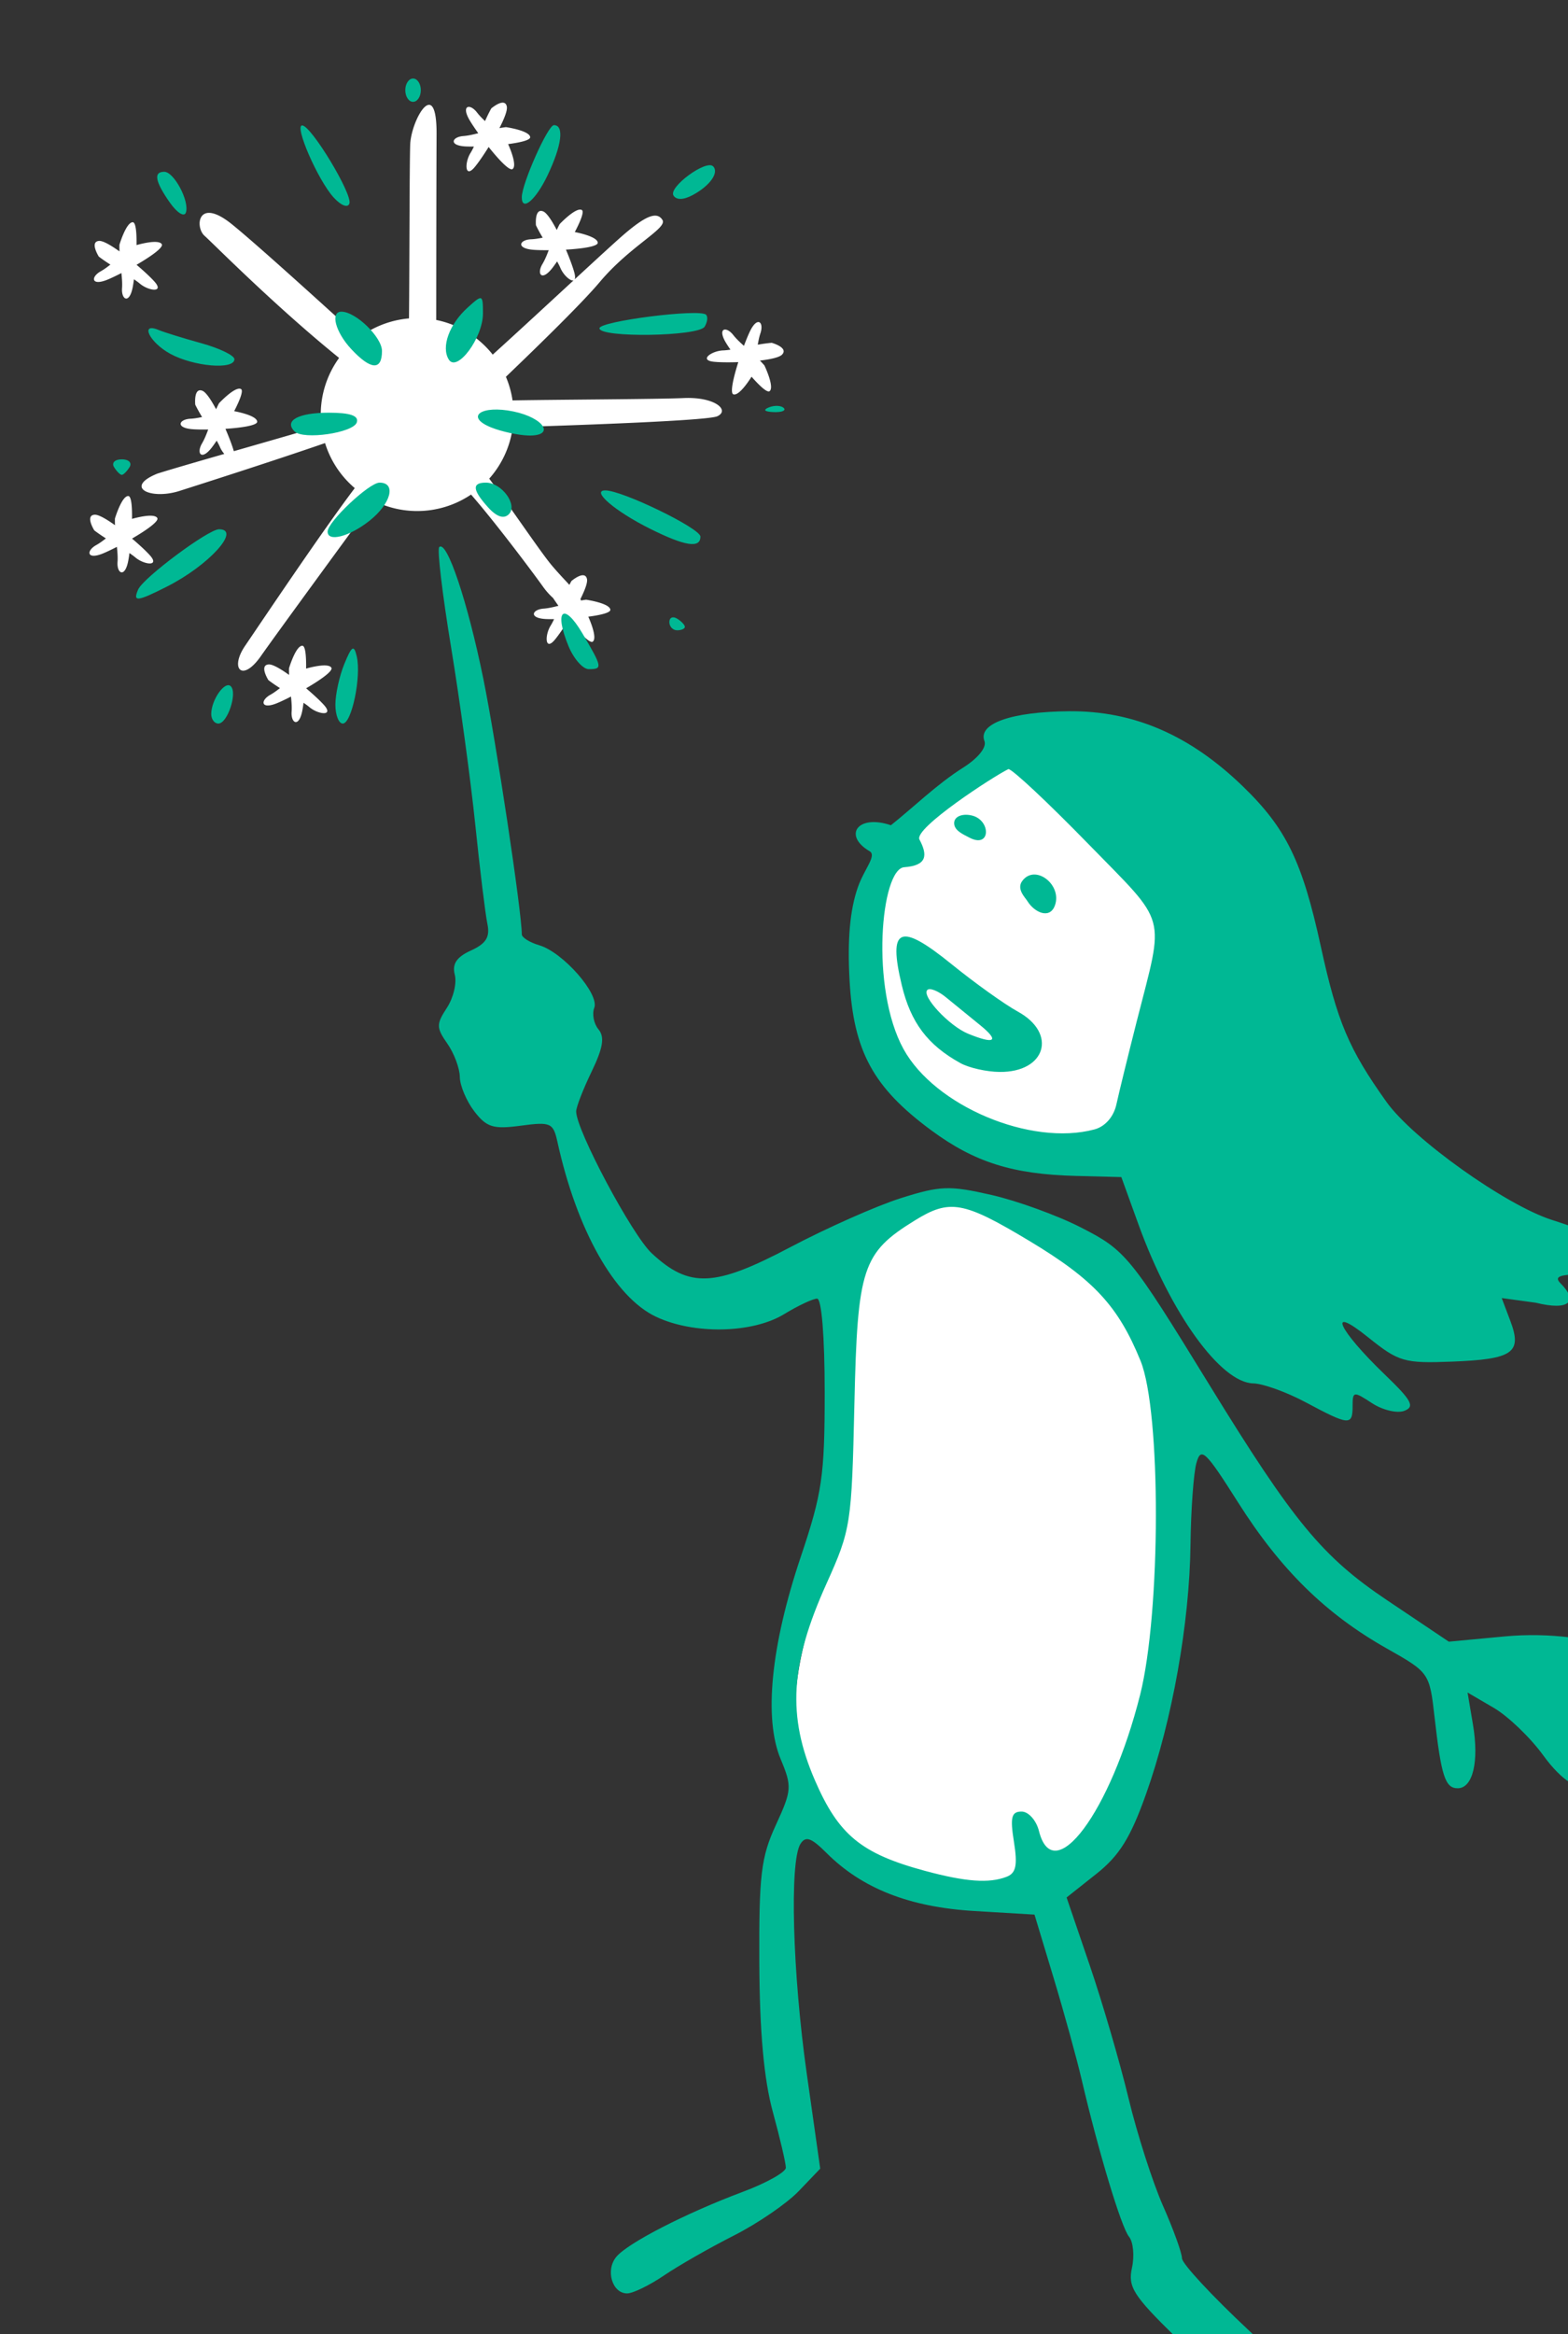 <?xml version="1.0" ?><svg height="327.68mm" viewBox="0 0 220.257 327.68" width="220.257mm" xmlns="http://www.w3.org/2000/svg">
    <rect x="0" y="0" width="220.257" height="327.68" fill="#333333" stroke="none"/>
    <path d="m 33694.146,28906.219 v 0 c -2.465,0.149 -5.851,3.048 -5.851,3.048 -1.18,2.116 -2.276,4.398 -3.311,6.702 -1.616,-1.528 -3.08,-3.018 -4.234,-4.532 -3.743,-4.908 -8.587,-3.897 -3.959,4.024 1.053,1.802 2.711,4.277 4.613,6.941 -2.828,0.721 -5.456,1.318 -7.861,1.492 -6.156,0.447 -7.964,5.055 1.199,5.516 1.2,0.06 2.699,0.07 4.362,0.05 -0.605,1.257 -1.203,2.427 -1.795,3.373 -3.209,5.125 -3.033,13.604 2.025,7.724 1.816,-2.111 4.686,-6.235 7.566,-10.861 5.485,6.884 11.201,12.917 12.737,11.653 2.525,-2.079 -1.841,-11.925 -2.41,-13.18 6.609,-0.865 11.865,-2.129 11.691,-3.717 -0.382,-3.466 -12.834,-5.279 -12.834,-5.279 -1.182,0.147 -2.34,0.335 -3.477,0.545 2.585,-5.029 4.34,-9.475 3.924,-11.467 -0.334,-1.602 -1.264,-2.104 -2.385,-2.037 z m -38.642,1.172 c -0.146,-0.02 -0.295,-0.01 -0.445,0 -4.017,0.5 -9.471,12.951 -9.745,21.149 -0.368,11.027 -0.378,66.452 -0.63,91.976 a 51.114,51.114 0 0 0 -26.418,10.102 c -22.467,-20.468 -55.797,-50.635 -67.608,-60.107 -18.072,-14.493 -19.529,1.639 -14.355,6.23 4.339,3.851 37.197,37.122 71.33,64.707 a 51.114,51.114 0 0 0 -9.729,29.998 51.114,51.114 0 0 0 0.352,5.973 c -13.512,3.98 -30.643,8.89 -46.428,13.428 -0.776,-2.755 -2.415,-7.138 -4.445,-11.84 8.782,-0.585 16.998,-1.843 16.834,-3.826 -0.271,-3.259 -10.85,-5.28 -12.205,-5.528 3.054,-5.925 5.009,-10.965 3.605,-11.726 -3.066,-1.662 -11.65,7.539 -11.65,7.539 -0.556,1.054 -1.048,2.116 -1.535,3.166 -2.659,-4.989 -5.317,-8.966 -7.19,-9.76 -1.508,-0.636 -2.447,-0.158 -3.031,0.801 v 0 c -1.281,2.11 -0.828,6.545 -0.828,6.545 1.067,2.176 2.318,4.376 3.621,6.539 -2.177,0.457 -4.234,0.814 -6.137,0.9 -6.167,0.28 -8.096,4.836 1.051,5.547 2.081,0.16 5.06,0.205 8.332,0.16 -1.017,2.735 -2.024,5.238 -3.252,7.313 -3.139,5.314 -0.383,9.424 5.217,2.156 0.732,-0.952 1.597,-2.179 2.527,-3.557 0.688,1.214 1.307,2.372 1.746,3.397 0.561,1.308 1.386,2.561 2.287,3.625 -15.411,4.435 -29.065,8.392 -35.467,10.429 -17.999,7.322 -3.566,14.044 11.702,9.18 9.572,-3.05 48.33,-15.401 77.173,-25.355 a 51.114,51.114 0 0 0 15.754,23.859 c -17.176,22.622 -50.811,72.819 -58.099,83.49 -8.359,12.236 -1.56,19.607 8.248,5.615 8.406,-11.992 47.442,-65.276 59.99,-82.396 a 51.114,51.114 0 0 0 22.936,5.435 51.114,51.114 0 0 0 28.566,-8.728 c 12.837,14.709 32.282,40.61 38.238,48.932 1.641,2.292 3.423,4.231 5.227,5.849 0.842,1.276 1.806,2.676 2.857,4.149 -2.828,0.721 -5.458,1.318 -7.863,1.492 -6.156,0.447 -7.962,5.054 1.201,5.515 1.2,0.06 2.698,0.07 4.361,0.05 -0.605,1.257 -1.202,2.427 -1.794,3.373 -3.209,5.125 -3.035,13.605 2.023,7.725 1.816,-2.111 4.688,-6.237 7.568,-10.863 5.485,6.884 11.201,12.918 12.737,11.654 2.525,-2.079 -1.841,-11.925 -2.41,-13.18 6.609,-0.865 11.863,-2.131 11.689,-3.719 -0.382,-3.466 -12.834,-5.277 -12.834,-5.277 -0.92,0.114 -1.819,0.259 -2.711,0.414 -0.09,-0.252 -0.181,-0.506 -0.311,-0.773 2.329,-4.65 3.862,-8.692 3.471,-10.563 -0.334,-1.602 -1.264,-2.104 -2.385,-2.037 v 0 c -2.465,0.149 -5.853,3.049 -5.853,3.049 -0.372,0.667 -0.732,1.354 -1.088,2.049 -2.703,-2.938 -5.984,-6.349 -9.316,-10.297 -5.844,-6.926 -20.796,-29.26 -33.172,-45.973 a 51.114,51.114 0 0 0 12.469,-27.242 c 36.656,-1.133 103.541,-3.496 108.468,-5.822 6.799,-3.209 -1.392,-10.38 -17.886,-9.627 -13.661,0.623 -66.651,0.803 -90.692,1.244 a 51.114,51.114 0 0 0 -3.521,-12.51 c 18.332,-17.558 40.685,-39.416 49.672,-50.115 16.25,-19.346 36.142,-28.527 33.3,-32.986 -2.841,-4.46 -8.451,-2.624 -20.693,7.935 -4.178,3.604 -14.204,12.827 -25.824,23.547 0.295,-0.592 0.307,-1.649 -0.106,-3.289 -0.68,-2.701 -2.398,-7.426 -4.521,-12.445 8.787,-0.518 17.012,-1.714 16.863,-3.698 -0.245,-3.261 -10.808,-5.363 -12.162,-5.621 3.1,-5.901 5.093,-10.925 3.695,-11.697 -3.053,-1.685 -11.707,7.449 -11.707,7.449 -0.561,1.051 -1.072,2.104 -1.556,3.155 -2.621,-5.01 -5.247,-9.005 -7.114,-9.813 -1.502,-0.65 -2.448,-0.18 -3.039,0.775 v 0 c -1.298,2.1 -0.879,6.541 -0.879,6.541 1.05,2.184 2.286,4.392 3.573,6.565 -2.18,0.441 -4.242,0.782 -6.145,0.853 -6.168,0.232 -8.131,4.775 1.01,5.555 2.08,0.177 5.059,0.245 8.332,0.225 -1.039,2.727 -2.067,5.221 -3.311,7.287 -3.18,5.289 -0.454,9.42 5.201,2.195 0.74,-0.946 1.612,-2.164 2.553,-3.535 0.679,1.219 1.291,2.381 1.723,3.41 1.595,3.8 5.368,7.208 7.012,6.615 -13.795,12.727 -29.892,27.614 -42.856,39.348 a 51.114,51.114 0 0 0 -29.963,-18.365 c 0.03,-29.047 0.08,-75.519 0.19,-98.442 0.05,-11.066 -1.61,-15.277 -3.803,-15.513 z m -157.223,62.17 c -3.485,-0.127 -7.088,11.931 -7.088,11.931 -0.03,1.191 0,2.361 0.03,3.518 -4.599,-3.289 -8.746,-5.672 -10.776,-5.551 -1.634,0.1 -2.264,0.945 -2.361,2.064 v 0 c -0.211,2.459 2.166,6.235 2.166,6.235 1.923,1.475 4.019,2.889 6.148,4.248 -1.747,1.377 -3.431,2.611 -5.097,3.533 -5.401,2.99 -5.104,7.929 3.406,4.502 1.936,-0.781 4.625,-2.065 7.537,-3.559 0.303,2.902 0.512,5.592 0.334,7.997 -0.452,6.155 3.843,8.612 5.631,-0.387 0.233,-1.178 0.462,-2.659 0.683,-4.307 1.156,0.782 2.228,1.543 3.077,2.266 4.605,3.92 13.021,4.98 7.939,-0.879 -1.825,-2.103 -5.49,-5.545 -9.648,-9.067 7.608,-4.426 14.408,-9.204 13.38,-10.908 -1.69,-2.799 -12.066,0.09 -13.39,0.471 0.104,-6.665 -0.383,-12.049 -1.979,-12.107 z m 331.694,52.888 c -1.149,-0.09 -2.809,1.28 -4.557,4.893 -0.909,1.879 -2.038,4.637 -3.189,7.701 -2.175,-1.946 -4.139,-3.797 -5.624,-5.697 -3.804,-4.861 -8.636,-3.79 -3.91,4.074 0.62,1.03 1.448,2.277 2.391,3.646 -1.38,0.199 -2.685,0.357 -3.801,0.393 -6.043,0.193 -12.986,5.066 -5.285,5.986 2.765,0.331 7.792,0.416 13.238,0.227 -2.657,8.392 -4.479,16.499 -2.574,17.07 3.134,0.937 8.873,-8.177 9.598,-9.349 4.403,5.005 8.382,8.66 9.603,7.63 2.664,-2.25 -2.773,-13.595 -2.773,-13.595 -0.781,-0.899 -1.583,-1.755 -2.391,-2.582 5.616,-0.658 10.287,-1.68 11.709,-3.135 1.143,-1.171 1.041,-2.223 0.36,-3.117 v 0 c -1.498,-1.963 -5.795,-3.159 -5.795,-3.158 -2.414,0.201 -4.918,0.564 -7.407,0.99 0.367,-2.194 0.786,-4.241 1.399,-6.043 1.118,-3.287 0.487,-5.819 -0.99,-5.936 z m -334.082,92.156 c -3.485,-0.127 -7.088,11.93 -7.088,11.93 -0.03,1.191 0,2.361 0.03,3.518 -4.599,-3.289 -8.745,-5.67 -10.775,-5.549 -1.634,0.1 -2.265,0.943 -2.362,2.062 v 0 c -0.211,2.459 2.164,6.233 2.164,6.233 1.923,1.475 4.022,2.889 6.151,4.248 -1.747,1.377 -3.432,2.611 -5.098,3.533 -5.401,2.99 -5.106,7.929 3.404,4.502 1.936,-0.781 4.625,-2.063 7.537,-3.557 0.303,2.902 0.512,5.591 0.334,7.996 -0.452,6.155 3.845,8.613 5.633,-0.386 0.233,-1.178 0.463,-2.661 0.684,-4.309 1.156,0.782 2.227,1.545 3.076,2.268 4.605,3.92 13.019,4.978 7.937,-0.881 -1.825,-2.103 -5.488,-5.545 -9.646,-9.067 7.608,-4.426 14.409,-9.202 13.381,-10.906 -1.69,-2.799 -12.067,0.09 -13.391,0.469 0.104,-6.665 -0.382,-12.048 -1.978,-12.106 z m 92.275,79.311 c -3.485,-0.127 -7.09,11.93 -7.09,11.93 -0.03,1.191 10e-4,2.36 0.03,3.517 -4.599,-3.289 -8.745,-5.67 -10.775,-5.551 -1.634,0.1 -2.264,0.946 -2.361,2.065 v 0 c -0.211,2.459 2.165,6.232 2.165,6.232 1.923,1.475 4.021,2.889 6.15,4.248 -1.747,1.377 -3.434,2.612 -5.1,3.534 -5.401,2.99 -5.103,7.929 3.407,4.502 1.936,-0.781 4.625,-2.063 7.537,-3.557 0.303,2.902 0.512,5.591 0.334,7.996 -0.452,6.155 3.844,8.612 5.632,-0.387 0.233,-1.178 0.463,-2.66 0.684,-4.308 1.156,0.782 2.225,1.544 3.074,2.267 4.605,3.92 13.022,4.978 7.94,-0.881 -1.825,-2.103 -5.491,-5.544 -9.649,-9.066 7.608,-4.426 14.409,-9.204 13.381,-10.908 -1.69,-2.799 -12.065,0.09 -13.389,0.47 0.104,-6.665 -0.382,-12.047 -1.978,-12.105 z m 426.103,51.588 c -45.403,-0.277 -98.427,25.121 -112.238,58.375 -62.786,151.17 76.77,175.951 138.903,148.49 52.822,-23.346 78.875,-109.05 34.281,-179.014 -12.403,-19.461 -35.476,-27.696 -60.946,-27.851 z m -85.164,243.017 c -34.88,0.285 -49.53,24.309 -54.83,66.471 3.133,16.824 2.298,83.838 -4.177,112.881 -6.475,29.042 -30.705,76.036 -16.293,121.244 14.412,45.208 69.868,73.874 127.308,54.983 57.439,-18.892 76.865,-162.505 68.51,-236.098 -8.355,-73.592 -65.795,-113.632 -109.031,-118.801 -4.053,-0.484 -7.879,-0.71 -11.487,-0.68 z" fill="#FFFFFF" paint-order="markers stroke fill" transform="translate(228.813,38.352) matrix(0.265,0,0,0.265,-8209.117,-7038.065) translate(-3313.529,-2437.82)"/>
    <path d="m 30779.991,27685.97 c -9.055,-4.663 -28.094,-19.857 -42.304,-33.767 -22.646,-22.17 -25.523,-26.712 -23.306,-36.797 1.389,-6.327 0.689,-13.746 -1.556,-16.481 -4.113,-5.015 -16.204,-45.099 -25.101,-83.203 -2.645,-11.319 -9.352,-35.628 -14.907,-54.019 l -10.1,-33.434 -31.936,-1.905 c -34.351,-2.053 -59.491,-11.924 -78.332,-30.768 -8.074,-8.072 -11.051,-9.106 -13.793,-4.78 -5.839,9.207 -4.211,68.451 3.341,121.711 l 7.136,50.324 -11.409,11.909 c -6.278,6.552 -21.753,17.143 -34.398,23.54 -12.64,6.395 -29.286,15.906 -36.99,21.133 -7.704,5.231 -16.507,9.507 -19.561,9.507 -7.938,0 -11.585,-12.32 -5.731,-19.369 6.104,-7.358 36.818,-23.127 67.142,-34.472 12.503,-4.678 22.73,-10.42 22.73,-12.761 0,-2.34 -3.107,-15.64 -6.905,-29.552 -4.718,-17.282 -6.988,-42.252 -7.163,-78.817 -0.216,-46.671 0.892,-56.027 8.741,-73.098 8.498,-18.484 8.642,-20.447 2.569,-34.984 -8.991,-21.522 -5.185,-59.951 10.587,-106.91 11.453,-34.079 12.756,-43.027 12.756,-87.483 0,-29.454 -1.627,-49.524 -4.017,-49.524 -2.21,0 -10.085,3.699 -17.499,8.219 -16.79,10.239 -47.917,10.85 -67.959,1.34 -21.902,-10.39 -41.916,-45.889 -52.174,-92.539 -2.241,-10.18 -3.578,-10.773 -19.44,-8.645 -14.596,1.957 -18.122,0.871 -24.631,-7.596 -4.177,-5.431 -7.635,-13.636 -7.685,-18.224 -0.06,-4.591 -3.032,-12.545 -6.623,-17.673 -5.879,-8.393 -5.904,-10.292 -0.247,-18.919 3.455,-5.277 5.345,-13.182 4.199,-17.566 -1.491,-5.703 0.945,-9.353 8.572,-12.827 8.058,-3.671 10.18,-7.126 8.701,-14.165 -1.078,-5.121 -3.965,-28.763 -6.417,-52.539 -2.454,-23.774 -8.231,-66.098 -12.838,-94.051 -4.607,-27.952 -7.427,-51.775 -6.265,-52.936 4.01,-4.014 15.068,28.969 23.371,69.705 6.833,33.543 20.391,123.565 20.391,135.409 0,1.689 4.168,4.301 9.263,5.799 12.539,3.689 31.973,25.801 29.151,33.159 -1.257,3.269 -0.247,8.399 2.245,11.4 3.369,4.057 2.433,9.791 -3.655,22.392 -4.502,9.315 -8.183,18.807 -8.183,21.094 0,9.853 29.645,65.451 40.056,75.128 19.938,18.529 33.283,17.958 73.259,-3.129 19.463,-10.262 45.878,-21.987 58.701,-26.047 20.968,-6.642 25.813,-6.814 48.129,-1.723 13.647,3.115 35.002,10.872 47.454,17.238 23.68,12.107 26.033,14.986 67.93,83.165 44.756,72.83 59.96,91.245 94.398,114.344 l 32.64,21.899 29.645,-2.78 c 47.739,-4.474 95.463,13.966 78.931,30.498 -2.662,2.662 -4.285,11.283 -3.606,19.156 1.037,12.07 -0.09,14.314 -7.173,14.314 -4.623,0 -10.365,-3.661 -12.762,-8.139 -2.396,-4.477 -8.129,-10.162 -12.743,-12.628 -8.163,-4.37 -8.216,-4.156 -1.963,7.932 15.926,30.803 0.123,39.964 -20.34,11.786 -6.792,-9.359 -18.584,-20.657 -26.201,-25.107 l -13.852,-8.09 2.862,16.949 c 3.323,19.663 -0.06,33.765 -8.093,33.765 -6.632,0 -8.707,-6.386 -12.279,-37.837 -2.644,-23.285 -2.805,-23.51 -25.375,-36.251 -32.206,-18.173 -56.179,-41.696 -78.648,-77.168 -17.473,-27.579 -19.751,-29.74 -22.19,-21.052 -1.498,5.33 -2.906,24.767 -3.132,43.198 -0.509,41.666 -9.686,93.128 -23.565,132.175 -8.22,23.124 -14.141,32.634 -26.36,42.311 l -15.759,12.48 12.257,35.914 c 6.744,19.752 15.998,51.422 20.562,70.378 4.563,18.955 12.808,44.661 18.319,57.123 5.509,12.459 10.02,24.939 10.02,27.73 0,2.795 16.046,20.077 35.66,38.402 30.553,28.549 34.903,34.237 30.374,39.7 -6.562,7.903 -6.818,7.879 -26.926,-2.471 z m -132.098,-277.722 c 5.034,-1.929 5.916,-6.089 3.927,-18.525 -2.087,-13.052 -1.334,-16.034 4.058,-16.034 3.644,0 7.787,4.631 9.207,10.294 7.683,30.605 37.973,-10.115 53.597,-72.049 11.06,-43.839 11.202,-150.122 0.247,-177.028 -11.813,-28.993 -24.785,-42.996 -58.743,-63.406 -35.176,-21.141 -42.349,-22.432 -60.909,-10.961 -27.851,17.214 -30.399,24.957 -32.028,97.368 -1.43,63.557 -1.872,66.398 -14.819,95.104 -19.23,42.638 -20.85,70.032 -6.15,104.007 12.591,29.098 24.584,38.96 58.499,48.106 21.491,5.792 33.835,6.688 43.12,3.124 z m 158.74,-251.282 c -10.189,-5.457 -22.78,-10.005 -27.983,-10.109 -17.214,-0.337 -43.76,-37.079 -60.791,-84.123 l -9.109,-25.161 -24.247,-0.623 c -33.341,-0.857 -53.55,-7.232 -76.45,-24.112 -30.815,-22.711 -41.257,-41.845 -43.36,-79.438 -1.207,-21.599 0.185,-37.309 4.385,-49.341 3.384,-9.711 10.187,-16.797 6.227,-19.118 -14.188,-8.316 -6.421,-19.741 11.301,-13.761 11.977,-9.517 24.214,-21.584 38.106,-30.398 8.081,-5.08 12.753,-10.854 11.474,-14.188 -3.56,-9.273 14.274,-15.553 44.883,-15.803 34.286,-0.278 64.147,12.663 92.331,40.017 22.788,22.12 31.27,39.581 41.105,84.649 8.698,39.847 14.787,54.251 34.798,82.3 14.018,19.651 63.22,54.705 87.784,62.538 28.962,9.242 42.048,16.791 39.698,22.909 -1.479,3.859 -8.632,5.832 -21.144,5.832 -14.71,0 -17.814,1.097 -13.97,4.941 9.347,9.345 4.681,14.579 -13.177,10.161 l -18.119,-2.483 4.592,12.16 c 6.344,16.799 1.376,20.259 -30.878,21.512 -25.434,0.985 -28.274,0.155 -44.512,-12.872 -22.201,-17.823 -15.98,-4.111 9.046,19.936 14.078,13.528 15.832,16.82 10.131,19.009 -3.794,1.454 -11.513,-0.381 -17.158,-4.079 -9.77,-6.401 -10.261,-6.324 -10.261,1.608 0,10.412 -1.864,10.264 -24.702,-1.963 z m -112.138,-144.644 c 5.687,-1.522 10.22,-6.704 11.655,-13.324 1.295,-5.956 6.117,-25.649 10.717,-43.765 14.819,-58.311 16.98,-50.438 -25.927,-94.462 -21.089,-21.636 -40.007,-39.338 -42.041,-39.338 -8.114,3.945 -50.183,31.342 -47.18,37.293 4.532,8.466 3.946,13.828 -8.055,14.695 -12.331,0.891 -18.18,63.984 -0.363,96.364 16.609,30.192 67.476,51.572 101.194,42.537 z m -71.064,-35.132 c -17.375,-9.609 -26.32,-21.487 -31.059,-41.243 -7.38,-30.759 -1.087,-33.436 26.335,-11.208 12.313,9.979 28.138,21.299 35.168,25.158 21.061,11.555 14.822,32.215 -9.655,31.971 -6.904,-0.06 -16.259,-2.174 -20.789,-4.678 z m 10.291,-20.256 c -5.66,-4.575 -13.709,-11.131 -17.887,-14.567 -4.177,-3.437 -8.646,-5.2 -9.924,-3.922 -3.211,3.212 11.595,19.08 21.636,23.189 14.29,5.848 16.833,3.913 6.175,-4.7 z m 25.258,-65.529 c -1.195,-1.929 -5.932,-6.402 -2.758,-10.7 6.855,-9.288 21.47,2.141 17.245,13.152 -2.788,7.266 -10.843,3.446 -14.487,-2.452 z m -38.852,-41.341 c 0,-3.819 4.936,-5.29 9.821,-3.929 9.686,2.698 9.594,17.476 -1.714,11.622 -3.677,-1.903 -8.107,-3.861 -8.107,-7.693 z m -393.803,-57.894 c 0.09,-7.556 7.297,-17.686 10.38,-14.602 3.601,3.601 -1.799,19.75 -6.604,19.75 -2.112,0 -3.81,-2.316 -3.776,-5.148 z m 65.808,-4.878 c 0,-5.514 2.143,-15.241 4.764,-21.614 3.94,-9.581 5.077,-10.27 6.559,-3.974 2.513,10.683 -2.662,35.614 -7.392,35.614 -2.162,0 -3.931,-4.511 -3.931,-10.026 z m 123.595,-30.936 c -7.873,-19.009 -2.689,-23.825 7.343,-6.824 10.63,18.02 10.8,18.964 3.362,18.964 -3.121,0 -7.939,-5.461 -10.705,-12.14 z m 53.433,-12.802 c 0,-2.399 1.852,-3.217 4.119,-1.815 2.264,1.399 4.116,3.359 4.116,4.359 0,0.998 -1.852,1.816 -4.116,1.816 -2.267,0 -4.119,-1.964 -4.119,-4.36 z m -281.569,-17.254 c 2.721,-6.241 37.199,-31.908 42.865,-31.908 11.995,0 -5.454,19.175 -27.664,30.395 -15.845,8.007 -18.131,8.235 -15.201,1.513 z m 271.284,-32.211 c -18.536,-9.244 -31.405,-20.28 -23.649,-20.28 9.035,0 50.404,20.085 50.404,24.474 0,6.357 -8.164,5.079 -26.755,-4.194 z m -170.859,1.559 c 0,-5.199 22.016,-25.958 27.531,-25.958 9.059,0 6.039,11.255 -5.445,20.286 -10.649,8.378 -22.086,11.314 -22.086,5.672 z m 85.122,-12.804 c -8.386,-9.266 -8.748,-13.154 -1.228,-13.154 8.439,0 17.056,11.854 12.171,16.742 -2.642,2.639 -6.429,1.399 -10.943,-3.588 z m -198.339,-21.386 c -1.399,-2.266 0.455,-4.119 4.116,-4.119 3.665,0 5.518,1.853 4.119,4.119 -1.402,2.264 -3.254,4.116 -4.119,4.116 -0.864,0 -2.717,-1.852 -4.116,-4.116 z m 95.685,-18.906 c -5.711,-5.709 1.974,-9.914 18.116,-9.914 11.413,0 16.044,1.602 14.88,5.146 -1.832,5.568 -28.365,9.403 -32.996,4.768 z m 104.319,-2.065 c -14.219,-5.685 -5.447,-12.052 11.711,-8.498 16.399,3.393 22.405,13.135 7.855,12.74 -5.283,-0.154 -14.088,-2.053 -19.566,-4.242 z m 147.108,-10.662 c 2.97,-1.189 6.521,-1.041 7.888,0.327 1.369,1.368 -1.061,2.341 -5.402,2.162 -4.796,-0.186 -5.772,-1.174 -2.486,-2.489 z m -317.262,-28.361 c -11.049,-5.993 -16.4,-16.937 -6.176,-12.629 2.829,1.192 13.018,4.345 22.642,7.006 9.624,2.662 17.498,6.472 17.498,8.466 0,5.722 -21.5,3.922 -33.964,-2.843 z m 95.879,-2.538 c -8.396,-9.01 -11.227,-19.808 -5.193,-19.808 7.579,0 21.499,13.478 21.499,20.818 0,10.501 -5.925,10.133 -16.306,-1.01 z m 51.691,5.524 c -4.103,-6.638 0.278,-18.684 10.008,-27.487 7.888,-7.139 8.126,-7.05 8.126,3.118 0,12.926 -13.771,31.431 -18.134,24.369 z m 79.888,-16.529 c 0,-3.758 53.177,-10.52 56.512,-7.185 1.071,1.072 0.729,3.928 -0.763,6.342 -3.218,5.206 -55.749,6 -55.749,0.843 z m -227.718,-66.586 c -7.856,-11.215 -8.785,-16.322 -2.974,-16.322 5.185,0 13.475,15.587 11.477,21.583 -0.855,2.563 -4.681,0.186 -8.503,-5.261 z m 86.764,-2.776 c -8.355,-9.235 -21.005,-38.309 -16.574,-38.097 4.826,0.247 26.656,36.356 24.988,41.355 -0.836,2.51 -4.461,1.105 -8.414,-3.258 z m 99.786,-0.03 c 0,-7.197 13.821,-38.22 17.025,-38.22 5.565,0 4.203,10.721 -3.377,26.619 -6.222,13.049 -13.648,19.36 -13.648,11.601 z m 80.398,-0.976 c -2.72,-4.402 17.316,-19.125 21.009,-15.432 3.306,3.307 -1.696,10.35 -10.814,15.229 -4.906,2.627 -8.651,2.701 -10.195,0.216 z m -142.152,-55.77 c 0,-3.396 1.852,-6.175 4.116,-6.175 2.266,0 4.119,2.779 4.119,6.175 0,3.396 -1.853,6.176 -4.119,6.176 -2.264,0 -4.116,-2.78 -4.116,-6.176 z" fill="#00B894" transform="translate(228.813,38.352) matrix(0.265,0,0,0.265,-8209.117,-7038.065)"/>
</svg>
